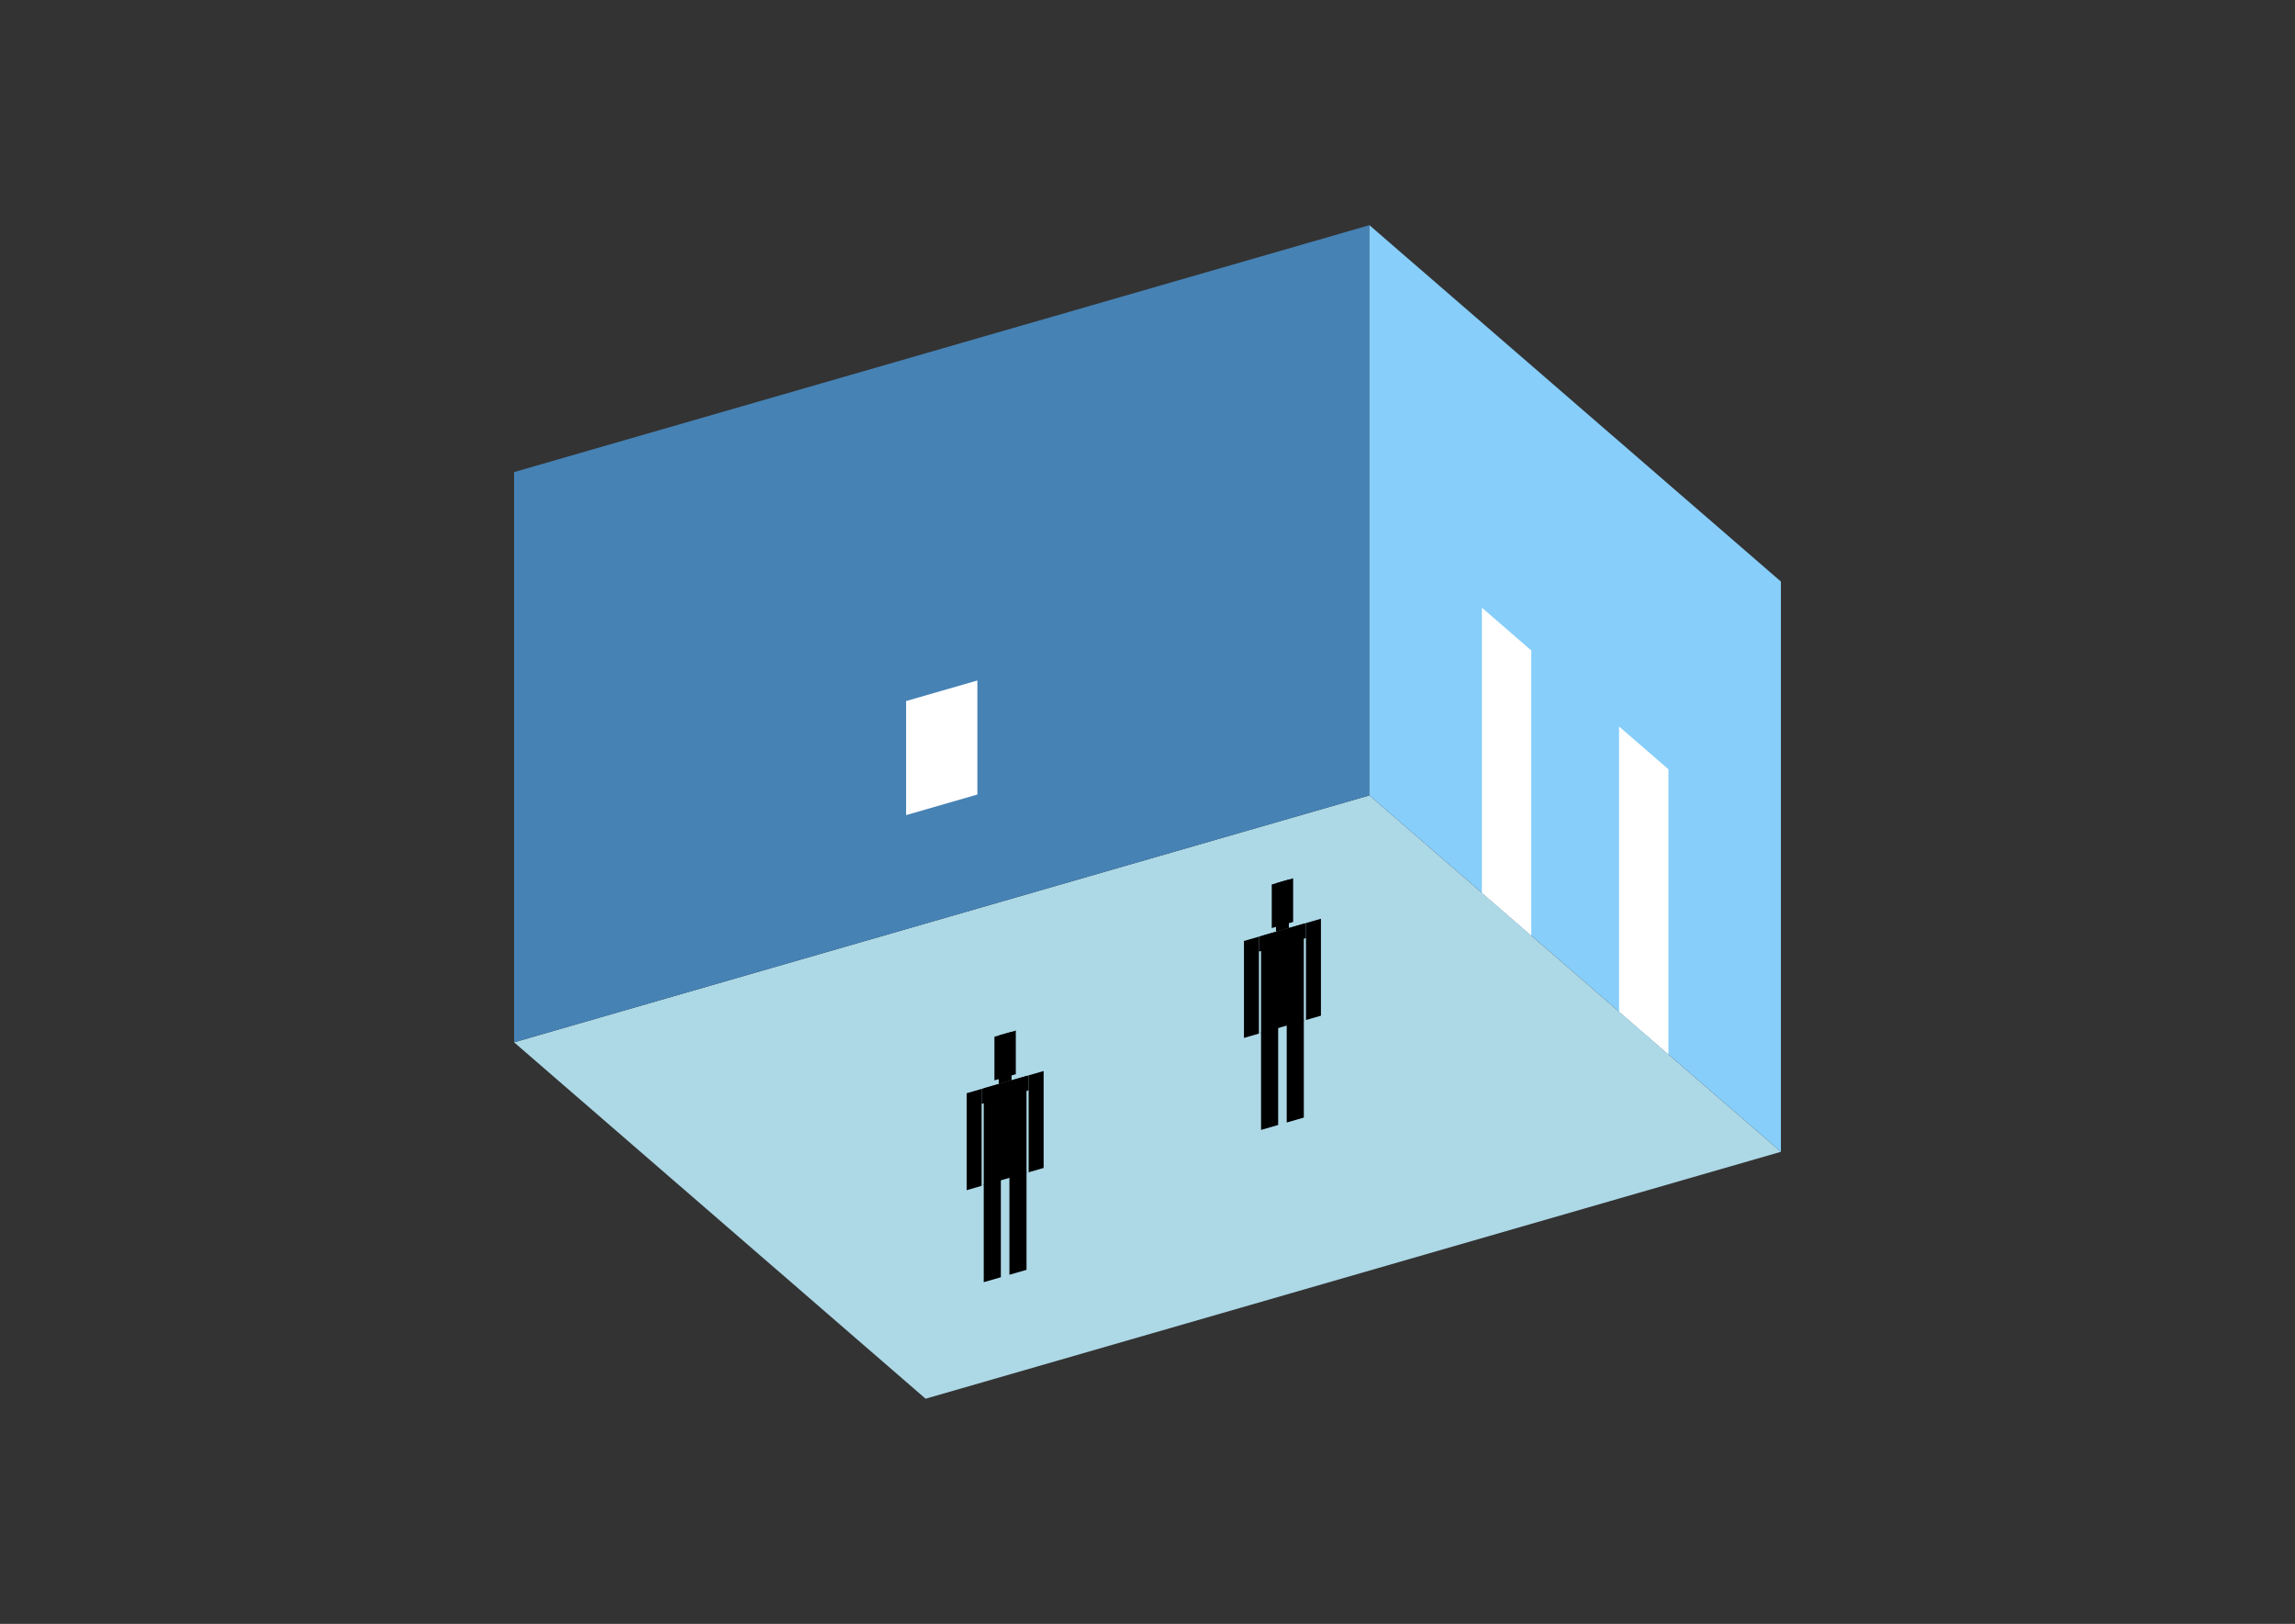 <?xml version="1.0" encoding="UTF-8"?>
<svg
  xmlns="http://www.w3.org/2000/svg"
  width="848"
  height="600"
  style="background-color:white"
>
  <rect width="100%" height="100%" fill="#333333" stroke="none"/>
  <polygon fill="lightblue" points="342.007,516.805 189.952,385.122 505.993,293.889 658.048,425.572" />
  <polygon fill="steelblue" points="189.952,385.122 189.952,174.428 505.993,83.195 505.993,293.889" />
  <polygon fill="lightskyblue" points="658.048,425.572 658.048,214.878 505.993,83.195 505.993,293.889" />
  <polygon fill="white" points="565.801,345.684 565.801,240.337 547.554,224.535 547.554,329.882" />
  <polygon fill="white" points="616.486,389.579 616.486,284.232 598.239,268.43 598.239,373.777" />
  <polygon fill="white" points="334.804,301.168 334.804,259.029 361.141,251.426 361.141,293.565" />
  <polygon fill="hsl(288.0,50.0%,51.427%)" points="465.959,417.487 465.959,381.31 472.28,379.486 472.28,415.662" />
  <polygon fill="hsl(288.0,50.0%,51.427%)" points="481.761,412.925 481.761,376.749 475.44,378.573 475.44,414.75" />
  <polygon fill="hsl(288.0,50.0%,51.427%)" points="459.638,383.493 459.638,347.675 465.169,346.079 465.169,381.897" />
  <polygon fill="hsl(288.0,50.0%,51.427%)" points="482.551,376.879 482.551,341.061 488.082,339.464 488.082,375.282" />
  <polygon fill="hsl(288.0,50.0%,51.427%)" points="465.169,351.609 465.169,346.079 482.551,341.061 482.551,346.592" />
  <polygon fill="hsl(288.0,50.0%,51.427%)" points="465.959,381.669 465.959,345.851 481.761,341.289 481.761,377.107" />
  <polygon fill="hsl(288.0,50.0%,51.427%)" points="469.91,342.919 469.91,326.801 477.811,324.521 477.811,340.639" />
  <polygon fill="hsl(288.0,50.0%,51.427%)" points="471.49,344.254 471.49,326.345 476.23,324.977 476.23,342.886" />
  <polygon fill="hsl(288.0,50.0%,43.829%)" points="363.494,473.746 363.494,437.57 369.814,435.745 369.814,471.921" />
  <polygon fill="hsl(288.0,50.0%,43.829%)" points="379.296,469.184 379.296,433.008 372.975,434.833 372.975,471.009" />
  <polygon fill="hsl(288.0,50.0%,43.829%)" points="357.173,439.753 357.173,403.935 362.704,402.338 362.704,438.156" />
  <polygon fill="hsl(288.0,50.0%,43.829%)" points="380.086,433.138 380.086,397.32 385.617,395.724 385.617,431.542" />
  <polygon fill="hsl(288.0,50.0%,43.829%)" points="362.704,407.869 362.704,402.338 380.086,397.32 380.086,402.851" />
  <polygon fill="hsl(288.0,50.0%,43.829%)" points="363.494,437.928 363.494,402.11 379.296,397.548 379.296,433.366" />
  <polygon fill="hsl(288.0,50.0%,43.829%)" points="367.444,399.179 367.444,383.061 375.345,380.78 375.345,396.898" />
  <polygon fill="hsl(288.0,50.0%,43.829%)" points="369.024,400.513 369.024,382.604 373.765,381.236 373.765,399.145" />
</svg>
